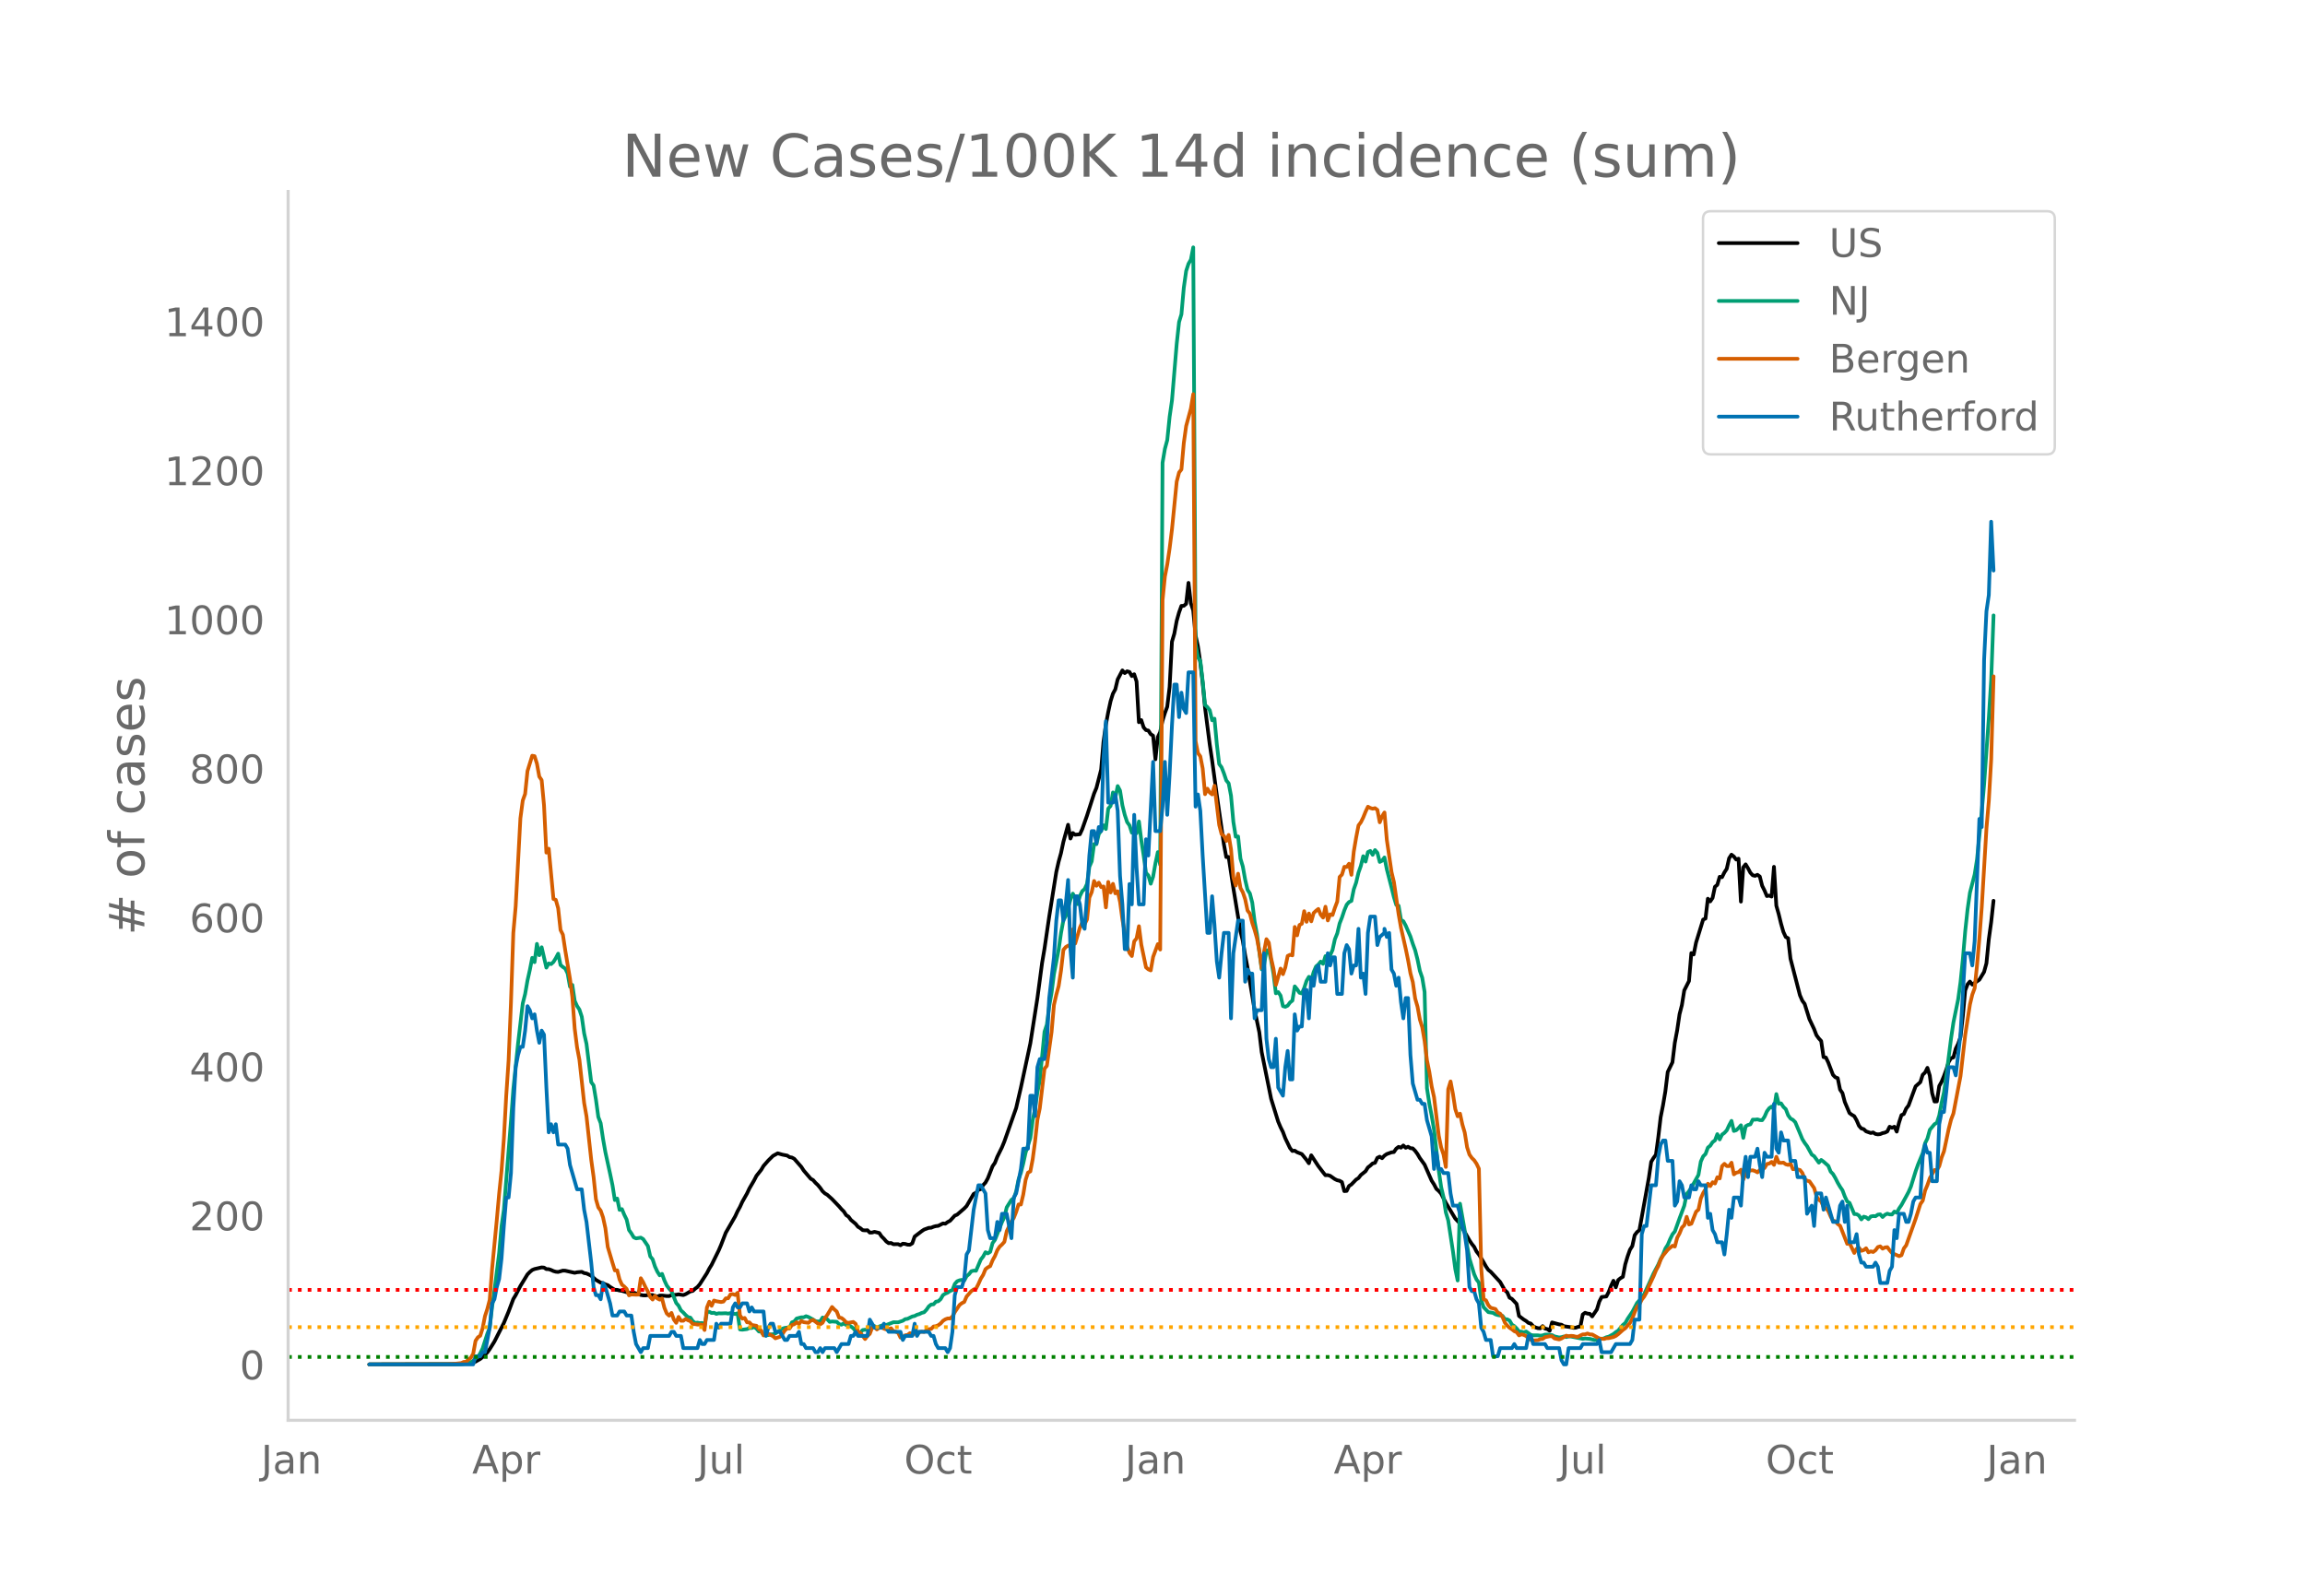 <svg height="864" viewBox="0 0 936 648" width="1248" xmlns="http://www.w3.org/2000/svg" xmlns:xlink="http://www.w3.org/1999/xlink"><defs><style>*{stroke-linecap:butt;stroke-linejoin:round}</style></defs><g id="figure_1"><path d="M0 648h936V0H0z" style="fill:#fff" id="patch_1"/><g id="axes_1"><path d="M117 576.72h725.4V77.76H117z" style="fill:none" id="patch_2"/><path clip-path="url(#pbd03b41ff3)" d="m149.973 554.039 34.506-.089 3.834-.17 2.876-.273.958-.222.959-.366 1.917-1.1.958-.778 1.917-1.88.959-1.326 1.917-3.076 3.834-7.549 1.917-4.624 1.917-5.096.958-1.574 1.917-3.723 2.876-4.705.958-.982.959-.795.958-.396 2.876-.662.958.074.959.618.958.026.959.325.958.444.959.276.958.085 1.918-.55.958.038 3.834.862.959-.227 1.917-.173.958.5.959.167 1.917.887 1.917 1.718 1.917 1.105.958.217.959.499.958.313.959.713 1.917 1.193.958.012.959.252.958.133 2.876.847.958.026.959-.136 2.875.945.959.156.958.024.959-.149 1.917.01 1.917.664.958-.452.959-.023 1.917.213.958.008.959-.379 1.917-.15.958-.179 1.917.303.959-.378 1.917-1.116.959-.196.958-.877.959-.715.958-1.13 2.876-4.46.958-1.846.959-1.564 2.875-5.832.959-2.242 1.917-4.961 3.834-6.66.958-2.072.959-1.725.958-2.093 1.917-3.385.959-2.034 1.917-3.28.958-1.856 1.917-2.417.959-1.614 1.917-2.19 1.917-1.881 1.917-1.047 1.917.55 1.917.374.958.621.959.17.958.518 2.876 3.283.958 1.476 2.876 3.356.959.528.958 1.107.959.9.958 1.153.959 1.372.958.886.959.561 1.917 1.717 2.875 2.997.959 1.118.958.941.959 1.489.958.624.959 1.307 1.917 1.605.958 1.19.959.565.958.803.959.096.958-.075.959.974.958-.034.959-.283 1.917.47.958 1.405.959.945.958 1.105.959.696.958-.093.959.508 1.917-.03.958.446.959-.629.958.1.959.297.958.04.959-.586.958-2.746 2.876-2.195.958-.646 1.917-.696.959-.043.959-.413.958-.258.959-.102 1.917-.983.958.12.959-.688.958-.505 1.917-2.087.959-.404 2.875-2.498.959-.986 2.875-4.943.959-.459.958-1.182.959-.279.958-1.634.959-1.035.958-1.728 1.917-4.91.959-1.377.958-2.455 1.917-3.874.959-2.333 4.792-13.603 1.917-8.302 3.834-17.92 2.876-18.378 1.917-14.423.958-5.623 1.917-13.07 2.876-18.105.959-4.241.958-3.446.959-4.533 1.917-6.99.958 5.592.959-2.244.958.703 1.917-.188.959-2.083 1.917-5.45 2.875-8.98.959-2.296 1.917-7.466.958-11.268.959-6.884.958-5.174.959-4.434.958-3.063.959-1.745.958-4.024 1.917-3.669.959 1.088.958-.736.959.277.958 1.666.959-.742.958 2.924.959 16.555.958-.86.959 2.962.958 1.095.959.196.958 1.464.959.616.958 9.582.959-9.007.958-2.016.959-4.638.958-3.077.959-2.6.958-8.005.959-18.423.958-3.232.959-5.182.958-3.439.959-2.668.959-.035.958-.784.959-8.537.958 8.244.959 2.92.958 10.206.959 4.431.958 6.498.959 8.283.958 10.068 1.917 14.992.959 6.43 1.917 14.094 2.875 20.003.959 5.19.958-.066 1.917 12.63 2.876 17.504.958 3.908.959 5.863.958 5.001 2.876 17.176 1.917 9.142.958 7.982 3.834 18.998 1.917 6.206.959 3.09.958 2.257.959 1.916.958 2.559 1.917 3.99.959 1.187.958-.131.959.636 1.917.742 1.917 2.347.959 1.393.958-3.23 2.876 4.379 1.917 2.514.958 1.19.959-.043.958.287 1.917 1.337.959.467.958.2.959.54.958 3.67.959-.079.958-2.001.959-.62 1.917-1.98.958-.602.959-1.251 1.917-1.54.958-1.542.959-.735.958-.895.959-.242.958-2.017.959-.482.958.628.959-1.046.958-.653 1.917-.693.959-.11.958-1.39.959-.721.958.323.959-.9.958.945.959-.421.958.583.959.088.958.977.959 1.31.958 1.641 1.917 2.644 2.876 6.543.959 1.485.958 1.829.959.84.958 1.085 1.917 3.723 3.834 6.4 1.917 2.031 1.917 3.427 1.917 3.381.959 1.448.958 1.192.959 1.911.958 1.207 1.917 3.135.959 1.704.958 1.415.959.754 3.834 4.14 1.917 3.36.958.855.959 2.186.958.488 1.917 2.035.959 4.887 1.917 1.463.958.57.959.797.958.25.959 1.102.958.48.959.302.958.06.959-.886.958.986.959.226.958.671.959-3.383 2.876.79.958.13.959.612 2.875.411.959.249.958-.04.959-.355.958-.144.959-4.865.958-.714.959.331.958.105.959 1.038 1.917-2.812.958-3.184.959-1.879 1.917-.223.958-1.829.959-2.512.958-2.035.959 2.668.958-2.93.959-.78.958-.563.959-5.032.958-3.23.959-2.726.958-1.5.959-4.4.958-1.275.959-.764 3.834-21.27.958-6.495.959-1.59.958-1.279.959-7.097.958-8.131.959-4.845.958-5.667.959-7.863 1.917-3.942.958-7.892.959-5.095.959-6.51.958-3.726.959-5.966 1.917-3.784.958-11.369.959.555.958-4.819 2.876-9.34.958-.415.959-8.062.958 1.096.959-1.416.958-4.522.959-.785.958-3.268.959.153.958-1.927.959-1.47.958-4.277.959-1.47.958.75.959 1.23.958-.355.959 17.44.958-13.916.959-1.222.958 1.585.959 1.807.958 1.044.959.24.958-.429.959.696.958 3.762.959 1.918.958 2.262.959-.196.958.412.959-12.095.958 15.78.959 3.383.958 3.937.959 3.347.958 2.059.959.49.958 8.322 3.834 14.831.959 2.209.959 1.301 1.917 6.162 1.917 4.057.958 2.496.959 1.315.958 1.032.959 6.555.958.163.959 2.024 1.917 5.02.958.985.959.34.958 4.67.959 1.376.958 3.626 1.917 4.525.959.692.958.548.959 1.67.958 2.227.959 1.107.958.257.959.907 1.917.682.958-.234.959.621.958.164.959-.105.958-.412.959-.195.958-.46.959-1.926.958.41.959-.417.958 1.99.959-3.746.958-2.948.959-.436.958-2.218.959-1.248 1.917-5.227.958-2.57 1.917-1.698.959-2.99.958-.903.959-1.92.959 3.111.958 7.175.959 3.385.958-.032.959-6.24.958-1.734.959-2.304.958-2.623.959-3.097.958-1.574.959-.295.958-3.554.959-1.957.958-2.687.959-8.541.958-10.467.959-2.458.958-1.143.959 1.238 2.875-1.979 1.917-3.17.959-3.494.958-9.72.959-6.956.958-8.724h0" style="fill:none;stroke:#000;stroke-linecap:round;stroke-width:1.5" id="line2d_1"/><path clip-path="url(#pbd03b41ff3)" d="m149.973 554.04 36.423-.099 2.876-.235 1.917-.579.958-.538.959-1.046.958-.542.959-1.498.958-1.963 1.917-5.968.959-2.449.958-8.407.959-6.568 1.917-15.373.958-10.806.959-6.704 2.875-36.01.959-12.907 1.917-18.592 1.917-16.314.958-3.801.959-5.492.958-4.306.959-4.895.958 1.758.959-7.426.958 4.609.959-3.243 1.917 8.281.958-1.703.959.272.958-.868.959-1.557.958-1.82.959 4.613.959.804.958.627.959 1.99.958 5.354.959-.688.958 6.47.959 2.084.958 1.451.959 2.91.958 6.744.959 4.282 1.917 15.534.958 1.321.959 5.778.958 7.044.959 2.51.958 6.371.959 5.42 1.917 8.792.958 4.575.959 6.07.958-.613.959 4.599.958-.304.959 2.29.958 1.948.959 4.245.958 1.352.959 1.618.958.43 1.917-.307.959.586 1.917 2.82.958 4.197.959 1.182.958 2.94.959 2.081.958 1.502.959-.586.958 2.654.959 2.061.958 1.27.959 1.07 1.917 4.763.958 1.1.959 1.91.958.856.959 1.035.959.838.958.198.959 1.42.958.747.959-.126.958.204.959-.068.958 1.335.959-5.75.958-.136.959.518.958-.113.959.45.958-.245.959.054 1.917-.078.958.16.959-.208 1.917.395.958-.32.959 6.564.958.102 1.917-.245.959-.456.958.006.959-.439.958.705.959 1.145.958.095.959 1.363.958.099.959-.09.958-.282.959-.037.958-.34 2.876-1.953.958-.306.959-.123.958.065.959-2.18.958-.362.959-1.199 1.917-.5h.958l.959-.45.958.334 1.918 1.042.958.65.959.134.958-.079.959-1.54 1.917.72.958 1.049.959-.164 1.917.14.958.933.959.239.958-.549.959.668.958.112.959.484.958.725.959 1.19.958.722.959-.242.958-.947.959-.126 1.917.04.958-.947.959-.541.958.695.959-.555.958-.365.959.085 1.917-.715 1.917-.736 1.917.03 1.917-.64.958-.65.959-.13 1.917-.947.958-.204.959-.508.958-.269.959-.477.958-.252.959-1.025.958-1.366.959-.767.959-.068.958-1.083.959-.153.958-.862.959-1.656.958-.59.959-.404.958-.692.959-.344.958-2.5.959-1.08.958-.389.959-.18.958.306.959-1.812.958-.787.959-1.216.958-.238.959.044 1.917-4.53.958-1.223.959-1.775.958.463.959-.613.958-3.56.959-1.288 1.917-4.79.958-2.49.959-1.972.958-3.972 1.917-3.055.959-.6.958-2.847.959-4.814.958-2.725.959-3.802.958-4.404 1.917-5.88.959-7.256.958-4.752.959-6.615.958-4.84 1.917-19.707.959-2.899.958-7.501.959-5.488.958-7.562 1.918-9.988.958-6.66.959-5.188.958-1.696 1.917-6.728.959-2.378.958 1.877.959 2.381.958-3.307.959-1.976.958-.848.959-2.082.958-6.939.959-2.231.958-7.024.959.061.958-4.091.959-1.376.958-2.204.959 1.516.958-8.305.959-1.073.958-5.478.959 2.18.958-4.762.959 1.833.958 6.019.959 3.86.958 2.912.959 1.335.958 2.974.959-1.179.958 1.418.959-4.804.958 7.634.959 6.248.958 6.997.959 1.052.958 3.349.959-2.865.958-5.467.959-4.497.958 5.127.959-163.242.958-5.658.959-3.553.958-9.453.959-6.68 1.917-22.953.958-8.833.959-3.165.959-10.764.958-6.8.959-2.943.958-1.662.959-4.994.958 160.919.959 5.576.958 1.407.959 8.281.958 9.61.959.896.958 1.274.959 4.067.958-.647.959 10.45.958 7.993.959 1.29.958 2.47.959 2.889.958 1.151.959 5.032.958 10.655.959 5.992.958-.095.959 8.986.958 3.202.959 5.39.958 4.084.959 1.498.958 3.714.959 7.678.958 5.167 1.917 14.274.959-1.646.958-6.125.959.045.958 4.026.959 5.56.958 7.838.959-.487.958 1.427.959 4.265.958.276.959-.467.958-1.288.959-.756.958-5.78.959 1.171.958 1.424.959.283.958-2.221.959-2.875.959-1.666.958 1.352.959-3.297.958-2.238.959-.814.958-1.182.959.913.958-3.134.959 1.09.958-1.458.959-2.116.958-4.357.959-2.364.958-4.043.959-2.446.958-2.875.959-2.306.958-1.094.959-.443.958-4.71.959-2.723.958-4.07.959-2.722.958-3.938.959 2.194.958-3.87.959-.467.958 1.581.959-1.918.958 1.09.959 3.717.958-.494.959-1.322.958 4.79 1.917 7.443.959 3.9.958 3.13.959.358.958 5.757.959.504.958 1.782 1.917 4.428.959 2.974.958 2.61.959 3.754.958 4.629.959 2.78.958 5.767.959 39.11.958 6.234.959 4.946.959 5.702 1.917 16.545.958 6.647.959 4.087.958 6.251.959 3.223 1.917 12.55.958 7.265.959 4.616.958-31.193 1.917 10.86.959 6.186.958 5.225 1.917 6.377.959 2.163.958 1.223.959 7.103.958 2.902 1.917 2 1.917.3.959.586.958.31 1.917.31.959 1.331.958.079.959.514.958 1.66.959.582.958.953.959 1.223.958.068.959.314.958-.361 1.917 1.38.959.177 1.917-.007.958.133.959-.116.958-.31.959-.034 1.917.238.959.511 1.917.45.958-.123.959-.286.958.238.959-.255.958.04 4.793.938.958-.15 1.917.17 1.917.45.959-.051 2.875-.62.959-.453.958-.232 1.917-1.056.959-.777.958-.627 1.917-2.299.959-.77.958-1.717 1.917-2.83 1.917-3.615 1.917-2.108.959-1.468 1.917-4.136 1.917-4.285 1.917-3.632.958-2.23.959-1.81.958-2.452.959-1.489.958-2.31.959-1.951.958-1.159 1.918-5.358 1.917-5.117.958-4.707.959-1.179.958-1.451 2.876-5.147.958-5.43.959-2.109.958-.957.959-2.6.958-.776.959-1.455.958-.68.959-2.549.958 2.146.959-1.962.958-.695.959-1.046.958-2.064.959-1.771.958 4.104.959-.306.958-.9.959-1.113.958 5.12.959-4.718.958-.532.959-.245.958-1.908.959.01.958-.125.959.306.958.027.959-1.417.958-2.176.959-1.278.958-.664.959 1.117.958-6.169.959 3.907.958-.143.959 1.458.958.886.959 2.51.958 1.315.959.511.958.947 1.917 4.538.959 2.343.959 1.55.958 1.285 1.917 3.46.959.638 1.917 2.633.958-1.1.959.698 1.917 1.693.958 2.347.959.988.958 1.645.959 1.9.958 1.633.959 1.396.958 2.541.959 2.034.958.555 1.917 4.545.959.037.958.576.959 1.557.958-1.114.959.262.958.756.959-1.086.958-.184.959.078.958-.654.959-.123.958 1.094.959-.896.958-.474.959.31.958.031.959-1.189.958.484.959-1.754.958-1.39 1.917-3.499.959-1.785.958-2.214 1.917-6.21.959-2.712 1.917-4.656.958-4.006.959-1.942.959-3.502 1.917-2.3.958-.571.959-2.995.958-5.15.959-4.224.958-6.776 1.917-15.121.959-6.452 1.917-9.388.958-6.984.959-9.422.958-11.306.959-8.877.958-6.721 1.917-7.44.959-6.135 1.917-19.4.958-11.003 1.917-27.099.959-15.479.958-26.052h0" style="fill:none;stroke:#009e73;stroke-linecap:round;stroke-width:1.5" id="line2d_2"/><path clip-path="url(#pbd03b41ff3)" d="m149.973 554.04 31.63-.097 2.876-.13 2.876-.325.958-.454.959-.033.958-.94.959-.747.958-1.558.959-5.29.958-1.429.959-.649.958-3.051.959-4.9.958-2.922.959-3.7.958-12.496 1.917-19.929.959-10.71.958-9.218.959-13.113.958-17.397.959-14.313.958-23.434.959-28.367.958-10.776 1.917-35.767.959-7.238.958-2.662.959-9.282 1.917-6.232.958.162.959 3.019.958 5.29.959 1.428.958 10.16.959 19.279.958-1.59 1.917 20.415.959.357.958 3.44.959 8.796.959 1.915.958 6.329 1.917 11.555.959 7.367.958 12.886.959 7.595.958 5.063 1.917 17.527.959 5.42 1.917 17.656.958 6.946.959 9.088.958 3.31.959 1.299.958 2.726.959 4.415.958 7.594 1.917 6.427.959 3.116.958-.033.959 3.733.958 2.077.959.779.958.974.959 2.596.958-.357 1.917.098.959-.033.958-6.653.959 1.622.958 2.045.959 1.753.958 2.207.959 1.038.958-1.525.959 1.071.958.487.959-.454.958 3.765.959 2.304.958.876.959-1.103.958 2.694.959 1.33.958-2.401.959 1.558h.958l.959-.714.959.519.958.357.959 1.2h.958l.959.195.958-.032.959.097.958 2.143.959-9.12.958-2.37.959 1.655.958-2.142.959.292 1.917.325.958-.195.959-1.298.958-.033.959-1.59.958-.098.959.357.958-.908.959 9.185.958 1.33.959-.291.958 1.785.959.032.958 1.039 1.917.324.959 1.364.958.551.959 2.013.958-.78.959.098 1.917.974.958.876 1.917-.65.959-1.103.958-1.46.959-.844.958.065.959-1.428.958-.292.959-.844.958.746.959-1.266.958.52 1.917.26.959-.877.959-.292 1.917 1.46.958.325.959-.649.958-1.883.959-1.298 1.917-3.213.958 1.006.959.844.958 2.467.959.13.958.746.959 1.071.958.162 1.917-.357.959.747.958 3.18.959.52 1.917 2.5.958-1.267.959-.844.958-2.564.959-.227.958 1.006.959-.746.958-.065.959.487.958.324.959-.13.958-.357.959 1.169.958.195.959.454.958 1.98.959-.162.958-.78.959-.13.958-.746.959.325.958-.033.959-.843.958.13.959-.195.958.13.959-.715.958-.389.959-.13.959-.974.958-.13.959-.389.958-.714.959-1.071.958-.617.959-.357.958.033.959-.812.958-1.785 1.917-2.888.959-.747.958-.487.959-2.207 1.917-2.207.958-.65.959-.356.958-1.85.959-2.175.958-1.525.959-2.337.958-.747.959-.486.958-2.37.959-1.72.958-2.37.959-1.46.958-.876.959-1.071.958-4.35 1.917-3.96.959-1.427.958-2.435.959-3.018.958.032.959-4.057.958-5.94.959-2.953.958-.487.959-4.998.958-7.206.959-8.795.958-4.642 1.917-16.098.959-1.136 1.917-13.795.958-10.938.959-4.154.959-3.538.958-6.296.959-8.374.958-1.136.959-.584.958-.26.959-6.362.958 5.745 1.917-6.491.959-2.11.958.747.959-1.883.958-8.893.959-2.24.958-4.511.959 1.947.958-1.266.959 1.818.958-.26.959 8.504.958-10.354.959 4.285.958-3.506.959 3.863.958-.844.959 4.317.958 7.173 1.917 10.873.959 2.694.958 1.233.959-5.972.958-1.169.959-4.966.958 7.498 1.917 9.218.959.811.958.422.959-5.485 1.917-5.193.958 2.207.959-141.902.958-9.607.959-4.9.958-6.525.959-7.79 1.917-19.311.958-3.7.959-1.233.959-10.744.958-6.88 1.917-7.109.959-5.842.958 140.928.959 4.836.958 1.33.959 4.934.958 10.419.959-2.24.958 1.59.959.747.958-3.505 1.917 15.936.959 3.7.958.714.959 2.045.958-2.434.959 5.874.958 11.393.959 3.278.958-4.804.959 5.81.958 1.72.959 2.857.958 4.576.959 1.233.958 3.798.959 2.888.958 3.408.959 5.258.958 6.784.959-6.719.958-5.03.959 1.395.958 6.427.959 4.251.958 6.524 1.917-6.653.959 2.272.958-2.727.959-4.674.958-.486.959.26.958-11.555.959 3.408.958-4.187.959-.52.958-5.095.959 4.316.959-3.375.958 3.18.959-3.375.958-.909.959-.746.958 2.337.959 1.168.958-4.414.959 5.583.958-2.5.959.293.958-2.922.959-2.531.958-9.997.959-.974.958-3.148.959.065.958-1.33.959 4.51.958-9.444.959-5.68.958-4.934.959-1.265.958-1.948.959-2.37.958-2.012.959.52.958.292.959-.227.958.714.959 5.03.958-2.466.959-1.526.958 11.133 1.917 13.113.959 3.992 1.917 13.145.958 5.453 1.917 8.503.959 4.642.958 5.323.959 3.57.958 6.653.959 3.344.958 5.225.959 3.116.958 5.583.959 7.854.958 4.706.959 5.94.959 4.317 1.917 15.611.958 4.772.959 2.856.958 5.096.959-31.581.958-3.148.959 5.063.958 6.2.959 2.888.958-1.071.959 4.414.958 3.278.959 5.972.958 2.954.959 1.363.958.941.959 1.428.958 2.013.959 40.7.958 12.27.959.486.958 1.98.959 1.039 1.917.486.958 1.461.959.422.958 1.363.959 2.305.958 1.2.959.877.958.616.959.78.958.389.959 1.298.958-.422.959.227.958.455.959.941.958.617.959.26 1.917-.13.958-.422.959-.098.958-.681 1.917-.39h.959l.959.877 1.917.421.958-.389 1.917-1.136.959.227.958-.162.959.065.958.26.959.064.958-.551.959-.422.958-.033.959-.324.958.357.959.032 2.875 1.623 1.917.195.959-.292.958-.033 1.917-.454.959-.455.958-.714 1.917-1.72.959-.682 1.917-2.142.958-1.882.959-2.532.958-2.11.959-1.07.958-1.883.959-1.233.958-1.72.959-2.467 1.917-4.09.958-2.337.959-1.785.958-2.629.959-1.655 1.917-2.337 1.917-1.623.958.325.959-3.603.959-1.753.958-2.37.959-.94.958-3.408.959 3.115.958-.324 1.917-4.869.959-.843.958-4.577.959-2.175.958-1.59.959-2.175.958.974.959-1.59.958.52.959-2.533.958.487.959-4.998.958-.941.959.909.958.032.959-1.396.958 4.739.959-.682.958-.227.959-.973.958 3.992.959-2.564.958-.714.959-.422.958-.065.959.324.958.52.959-1.007.958-.097.959-.714.958-1.59.959-.195.958-.65.959 1.202.958-3.278.959 2.401.958.065.959-.097.958.681.959.26.958-.552.959 2.272.958-.097 1.917.422.959 1.2.959 2.435.958.714.959.227 1.917 2.76.958 3.375.959 1.395.958.682.959 2.272.958.39.959 1.233.958 2.24.959 1.72.958.162.959 1.136.958.714 2.876 7.335.958-.26 1.917 3.96.959-1.72.958-.39.959 1.234.958-.292.959-.747.958 1.655.959-.389.958.26.959-.714.958-1.299.959-.292.958.941.959-.486.958-.13.959 1.298.958 1.104 2.876 1.265.958-.39.959-2.758.958-1.266 2.876-8.081.958-2.694 1.917-5.972.959-1.364.958-4.122.959-2.272.959-2.758 1.917-3.311.958.065.959-1.623.958-3.538.959-2.499 1.917-9.088.958-3.765.959-2.532 2.875-15.124 1.917-16.748 1.917-12.366.959-4.025.958-2.596.959-9.316.958-10.84.959-12.82 1.917-32.003.958-11.133.959-16.845.958-33.658h0" style="fill:none;stroke:#d55e00;stroke-linecap:round;stroke-width:1.5" id="line2d_3"/><path clip-path="url(#pbd03b41ff3)" d="M149.973 554.04h42.174l.959-3.306h1.917l.958-1.653h.959l1.917-9.919.958-9.918.959-1.653.958-4.96.959-3.306.958-8.265.959-13.225.958-11.571h.959l.958-9.919.959-26.45.958-16.53.959-4.96.958-3.305h.959l.958-6.613.959-9.918.958 1.653.959 3.306.958-1.653.959 6.612.958 4.96.959-4.96.958 1.653.959 21.49.958 18.184.959-3.306.958 3.306.959-3.306.958 8.266h2.876l.959 1.653.958 6.612 2.876 9.918h1.917l.958 8.266.959 4.96 1.917 16.53.958 9.918.959 3.307h.958l.959 1.653.958-6.613.959 1.653 1.917 6.613.958 4.959h1.917l.959-1.653h1.917l.958 1.653h1.917l.959 6.612.958 4.96 1.917 3.306.959-1.653h1.917l.958-4.96h7.668l.959-1.653h.958l.959 1.653h1.917l.958 4.96h5.752l.958-3.306.959 1.653h.958l.959-1.653h2.875l.959-6.613.958 1.653.959-1.653h3.834l.958-6.612.959-1.653.958 1.653h.959l.958-1.653h1.917l.959 3.306.958-1.653.959 1.653h3.834l.958 9.918.959-3.306.958-1.653h.959l.958 3.306h1.917l1.917 3.307h.959l.958-1.654h2.876l.958-1.653.959 4.96h.958l.959 1.653h2.876l.958 1.653h.959l.958-1.653.959 1.653.958-1.653h3.834l.959 1.653 1.917-3.306h2.875l.959-3.307h.958l.959-1.653.958 1.653h3.834l.959-6.612 1.917 3.306h2.875l.959-1.653 1.917 3.306h4.792l.959 3.307.958-1.654h2.876l.958-4.959.959 4.96.958-1.654h3.834l.959 1.653h.959l.958 3.307.959 1.653h2.875l.959 1.653.958-1.653.959-6.613.958-14.877.959-3.307h1.917l.958-3.306.959-9.918.958-1.653 1.917-16.531 1.917-9.919h.959l1.917 3.307.958 14.877.959 3.306h1.917l.958-6.612.959 3.306.958-6.612h1.917l1.917 9.918.959-16.53.958-1.653 1.917-9.919.959-8.265h1.917l.958-21.49h.959l.958 8.265.959-19.837.958-3.306h1.917l.959-6.612.958-18.184 1.917-16.531.959-14.878.959-8.265h.958l.959 8.265.958-6.612.959-9.919.958 28.103.959 11.571.958-33.061h.959l.958 3.306.959 8.265.958 1.653.959-13.224.958-16.531.959-9.919h.958l.959 4.96.958-6.613.959 1.653.958-29.755.959-14.878.958 33.062h1.917l.959-3.306.958 6.612.959 26.45.958 11.57.959 18.185h.958l.959-26.45.958 8.266.959-36.368.958 21.49.959 14.878h1.917l.958-26.45.959 6.613 1.917-38.021.958 28.102h1.917l.959-9.918.958-18.184.959 21.49.958-16.53.959-19.838.958-16.53h.959l.958 13.224.959-9.918.959 6.612.958 1.653.959-16.53h1.917l.958 54.55.959-4.958.958 6.612.959 18.184 1.917 31.408h.958l.959-14.877.958 11.571.959 14.878.958 6.612.959-9.918.958-8.266h1.917l.959 34.715.958-26.45 1.917-13.224h1.917l.959 24.796.958-4.959.959 1.653h.958l.959 18.184.958-3.306h1.917l.959-23.143.958 34.714.959 8.266.958 3.306h.959l.958-11.572.959 19.837 1.917 3.307.958-11.572.959-6.612.958 11.571h.959l.958-26.449.959 6.612.958-1.653h.959l.958-14.877h.959l.959 11.571.958-16.53.959 3.305.958-6.612.959-1.653.958 6.612h1.917l.959-11.571.958 4.959.959-3.306h.958l.959 14.878h1.917l.958-16.531.959-3.306.958 1.653.959 9.918.958-3.306h.959l.958-14.878.959 19.837.958-1.653.959 8.266.958-24.797.959-6.612h1.917l.958 11.572.959-3.307 1.917-1.653v-1.653l.958 3.306.959-1.653.958 14.878.959 1.653.958 4.96.959-3.307.958 9.919.959 6.612.958-8.265h.959l.958 23.143.959 11.571 1.917 6.613h.958l.959 1.653h.958l.959 6.612 1.917 6.612.959 13.225.958-6.612.959 6.612h.958l.959 1.653h1.917l.958 8.266.959 4.959h1.917l.958 3.306.959 4.96.958 3.305.959 6.613.958 14.877.959 1.654h.958l.959 3.306.958 1.653.959 9.918.958 1.653.959 3.307h1.917l.958 6.612h1.917l.959-3.306h4.792l.959-1.653.958 1.653h3.834l.959-4.96h.958l.959 3.307h4.792l.959 1.653h4.793l.958 4.959.959 1.653h.958l.959-6.612h4.792l.959-1.653h5.75l.96-1.653.958 4.959h3.834l1.917-3.306h5.75l.96-1.653.958-8.266h1.917l.958-34.715.959-3.306h.958l1.917-16.53h1.917l.959-11.572.958-4.96.959-1.652h.958l.959 8.265h1.917l.958 18.184.959-1.653.959-8.266.958 1.653.959 4.96h1.917l.958-4.96.959 1.653h.958l.959-3.306.958 1.653h1.917l.959 13.225.958-1.653.959 6.612.958 1.653.959 3.307h1.917l.958 4.959.959-8.266.958-9.918.959 3.306.958-8.265h1.917l.959 3.306.958-13.225.959-6.612.958 8.265.959-8.265h1.917l.958-3.306.959 6.612.958 4.96.959-9.92.958 1.654h1.917l.959-21.49.958 18.184.959 1.653.958-8.266.959 3.307h1.917l.958 8.265h1.917l.959 6.612h2.876l.958 14.878 1.917-3.306.959 8.265.958-13.224h1.917l.959 6.612.958-4.96 2.876 9.92h1.917l.958-6.613.959-1.653.958 8.265.959-6.612.958 14.878h1.917l.959-3.307.958 8.266.959 3.306h.958l.959 1.653h2.875l.959-1.653.958 1.653.959 6.612h2.875l.959-4.959.958-1.653.959-14.878.958 3.306.959-9.918h1.917l.958 3.306h.959l.958-3.306.959-4.96.958-1.652h1.917l.959-16.531.958-4.96.959 3.307h.959l.958 11.571h1.917l.959-23.143.958-4.96h.959l.958-8.264.959-9.919h1.917l.958 3.306 1.917-16.53 1.917-33.062h1.917l.959 4.959.958-9.918 1.917-49.593.959 3.306.958-67.776.959-19.837.958-6.612.959-29.756.958 19.837h0" style="fill:none;stroke:#0072b2;stroke-linecap:round;stroke-width:1.5" id="line2d_4"/><path clip-path="url(#pbd03b41ff3)" d="M117 551.014h725.4" style="fill:none;stroke:green;stroke-dasharray:1.5,2.475;stroke-dashoffset:0;stroke-width:1.5" id="line2d_5"/><path clip-path="url(#pbd03b41ff3)" d="M117 538.912h725.4" style="fill:none;stroke:orange;stroke-dasharray:1.5,2.475;stroke-dashoffset:0;stroke-width:1.5" id="line2d_6"/><path clip-path="url(#pbd03b41ff3)" d="M117 523.784h725.4" style="fill:none;stroke:red;stroke-dasharray:1.5,2.475;stroke-dashoffset:0;stroke-width:1.5" id="line2d_7"/><path d="M117 576.72V77.76" style="fill:none;stroke:#d3d3d3;stroke-linecap:square;stroke-linejoin:miter;stroke-width:1.25" id="patch_3"/><path d="M117 576.72h725.4" style="fill:none;stroke:#d3d3d3;stroke-linecap:square;stroke-linejoin:miter;stroke-width:1.25" id="patch_4"/><g id="matplotlib.axis_1"><g id="xtick_1"><g style="fill:#696969" transform="matrix(.16 0 0 -.16 106.01 598.378)" id="text_1"><defs><path d="M9.813 72.906h9.859V5.078q0-13.187-5-19.14-5-5.954-16.094-5.954h-3.75v8.297h3.078q6.531 0 9.219 3.672Q9.813-4.39 9.813 5.078z" id="DejaVuSans-74"/><path d="M34.281 27.484q-10.89 0-15.093-2.484-4.204-2.484-4.204-8.5 0-4.781 3.157-7.594 3.156-2.797 8.562-2.797 7.485 0 12 5.297 4.516 5.297 4.516 14.078v2zm17.922 3.72V0H43.22v8.297Q40.14 3.328 35.547.953q-4.594-2.375-11.234-2.375-8.391 0-13.36 4.719Q6 8.016 6 15.922q0 9.219 6.172 13.906 6.187 4.688 18.437 4.688h12.61v.89q0 6.203-4.078 9.594-4.078 3.39-11.453 3.39-4.688 0-9.141-1.124-4.438-1.125-8.531-3.375v8.312q4.921 1.906 9.562 2.844 4.64.953 9.031.953 11.875 0 17.735-6.156 5.86-6.14 5.86-18.64z" id="DejaVuSans-97"/><path d="M54.89 33.016V0h-8.984v32.719q0 7.765-3.031 11.61-3.031 3.858-9.078 3.858-7.281 0-11.484-4.64-4.204-4.625-4.204-12.64V0H9.08v54.688h9.03v-8.5q3.235 4.937 7.594 7.374Q30.078 56 35.797 56q9.422 0 14.25-5.828 4.844-5.828 4.844-17.156z" id="DejaVuSans-110"/></defs><use xlink:href="#DejaVuSans-74"/><use x="29.492" xlink:href="#DejaVuSans-97"/><use x="90.771" xlink:href="#DejaVuSans-110"/></g></g><g id="xtick_2"><g style="fill:#696969" transform="matrix(.16 0 0 -.16 191.726 598.378)" id="text_2"><defs><path d="M34.188 63.188 20.797 26.906h26.812zm-5.579 9.718h11.188L67.578 0h-10.25l-6.64 18.703h-32.86L11.188 0H.78z" id="DejaVuSans-65"/><path d="M18.11 8.203v-29H9.077v75.484h9.031v-8.296q2.844 4.875 7.157 7.234Q29.594 56 35.594 56q9.968 0 16.187-7.906 6.235-7.907 6.235-20.797T51.78 6.484q-6.218-7.906-16.187-7.906-6 0-10.328 2.375-4.313 2.375-7.157 7.25zm30.578 19.094q0 9.906-4.079 15.547-4.078 5.64-11.203 5.64-7.14 0-11.218-5.64-4.079-5.64-4.079-15.547 0-9.906 4.078-15.547 4.079-5.64 11.22-5.64 7.124 0 11.202 5.64t4.078 15.547z" id="DejaVuSans-112"/><path d="M41.11 46.297q-1.516.875-3.297 1.281Q36.03 48 33.89 48q-7.625 0-11.703-4.953-4.079-4.953-4.079-14.234V0H9.08v54.688h9.03v-8.5q2.844 4.984 7.375 7.39Q30.031 56 36.531 56q.922 0 2.047-.125 1.125-.11 2.484-.36z" id="DejaVuSans-114"/></defs><use xlink:href="#DejaVuSans-65"/><use x="68.408" xlink:href="#DejaVuSans-112"/><use x="131.885" xlink:href="#DejaVuSans-114"/></g></g><g id="xtick_3"><g style="fill:#696969" transform="matrix(.16 0 0 -.16 283.138 598.378)" id="text_3"><defs><path d="M8.5 21.578v33.11h8.984V21.922q0-7.766 3.016-11.656 3.031-3.875 9.094-3.875 7.265 0 11.484 4.64 4.234 4.64 4.234 12.656v31h8.985V0h-8.984v8.406Q42.047 3.422 37.718 1q-4.313-2.422-10.032-2.422-9.421 0-14.312 5.86Q8.5 10.296 8.5 21.578zM31.11 56z" id="DejaVuSans-117"/><path d="M9.422 75.984h8.984V0H9.422z" id="DejaVuSans-108"/></defs><use xlink:href="#DejaVuSans-74"/><use x="29.492" xlink:href="#DejaVuSans-117"/><use x="92.871" xlink:href="#DejaVuSans-108"/></g></g><g id="xtick_4"><g style="fill:#696969" transform="matrix(.16 0 0 -.16 367.141 598.378)" id="text_4"><defs><path d="M39.406 66.219q-10.75 0-17.078-8.016-6.312-8-6.312-21.828 0-13.766 6.312-21.781 6.328-8 17.078-8 10.735 0 17.016 8 6.281 8.015 6.281 21.781 0 13.828-6.281 21.828-6.281 8.016-17.016 8.016zm0 8q15.328 0 24.5-10.281 9.188-10.282 9.188-27.563 0-17.234-9.188-27.516-9.172-10.28-24.5-10.28-15.375 0-24.593 10.25-9.204 10.265-9.204 27.546t9.204 27.563q9.218 10.28 24.593 10.28z" id="DejaVuSans-79"/><path d="M48.781 52.594v-8.407q-3.812 2.11-7.64 3.157-3.828 1.047-7.735 1.047-8.75 0-13.593-5.547-4.829-5.532-4.829-15.547 0-10.016 4.829-15.563 4.843-5.53 13.593-5.53 3.907 0 7.735 1.046 3.828 1.047 7.64 3.156V2.094Q45.016.344 40.984-.531q-4.015-.89-8.562-.89-12.36 0-19.64 7.765-7.266 7.765-7.266 20.953 0 13.375 7.343 21.031Q20.22 56 33.016 56q4.14 0 8.093-.86 3.953-.843 7.672-2.546z" id="DejaVuSans-99"/><path d="M18.313 70.219V54.688h18.5v-6.985h-18.5V18.016q0-6.688 1.828-8.594 1.828-1.906 7.453-1.906h9.218V0h-9.218q-10.407 0-14.36 3.875-3.953 3.89-3.953 14.14v29.688H2.687v6.984h6.594V70.22z" id="DejaVuSans-116"/></defs><use xlink:href="#DejaVuSans-79"/><use x="78.711" xlink:href="#DejaVuSans-99"/><use x="133.691" xlink:href="#DejaVuSans-116"/></g></g><g id="xtick_5"><g style="fill:#696969" transform="matrix(.16 0 0 -.16 456.824 598.378)" id="text_5"><use xlink:href="#DejaVuSans-74"/><use x="29.492" xlink:href="#DejaVuSans-97"/><use x="90.771" xlink:href="#DejaVuSans-110"/></g></g><g id="xtick_6"><g style="fill:#696969" transform="matrix(.16 0 0 -.16 541.582 598.378)" id="text_6"><use xlink:href="#DejaVuSans-65"/><use x="68.408" xlink:href="#DejaVuSans-112"/><use x="131.885" xlink:href="#DejaVuSans-114"/></g></g><g id="xtick_7"><g style="fill:#696969" transform="matrix(.16 0 0 -.16 632.994 598.378)" id="text_7"><use xlink:href="#DejaVuSans-74"/><use x="29.492" xlink:href="#DejaVuSans-117"/><use x="92.871" xlink:href="#DejaVuSans-108"/></g></g><g id="xtick_8"><g style="fill:#696969" transform="matrix(.16 0 0 -.16 716.997 598.378)" id="text_8"><use xlink:href="#DejaVuSans-79"/><use x="78.711" xlink:href="#DejaVuSans-99"/><use x="133.691" xlink:href="#DejaVuSans-116"/></g></g><g id="xtick_9"><g style="fill:#696969" transform="matrix(.16 0 0 -.16 806.68 598.378)" id="text_9"><use xlink:href="#DejaVuSans-74"/><use x="29.492" xlink:href="#DejaVuSans-97"/><use x="90.771" xlink:href="#DejaVuSans-110"/></g></g></g><g id="matplotlib.axis_2"><g id="ytick_1"><g style="fill:#696969" transform="matrix(.16 0 0 -.16 97.32 560.119)" id="text_10"><defs><path d="M31.781 66.406q-7.61 0-11.453-7.5Q16.5 51.422 16.5 36.375q0-14.984 3.828-22.484 3.844-7.5 11.453-7.5 7.672 0 11.5 7.5 3.844 7.5 3.844 22.484 0 15.047-3.844 22.531-3.828 7.5-11.5 7.5zm0 7.813q12.266 0 18.735-9.703 6.468-9.688 6.468-28.141 0-18.406-6.468-28.11-6.47-9.687-18.735-9.687-12.25 0-18.718 9.688-6.47 9.703-6.47 28.109 0 18.453 6.47 28.14Q19.53 74.22 31.78 74.22z" id="DejaVuSans-48"/></defs><use xlink:href="#DejaVuSans-48"/></g></g><g id="ytick_2"><g style="fill:#696969" transform="matrix(.16 0 0 -.16 76.96 499.606)" id="text_11"><defs><path d="M19.188 8.297h34.421V0H7.33v8.297q5.609 5.812 15.296 15.594 9.703 9.797 12.188 12.64 4.734 5.313 6.609 9 1.89 3.688 1.89 7.25 0 5.813-4.078 9.469-4.078 3.672-10.625 3.672-4.64 0-9.797-1.61-5.14-1.609-11-4.89v9.969Q13.767 71.78 18.938 73q5.188 1.219 9.485 1.219 11.328 0 18.062-5.672 6.735-5.656 6.735-15.125 0-4.5-1.688-8.531-1.672-4.016-6.125-9.485-1.218-1.422-7.765-8.187-6.532-6.766-18.453-18.922z" id="DejaVuSans-50"/></defs><use xlink:href="#DejaVuSans-50"/><use x="63.623" xlink:href="#DejaVuSans-48"/><use x="127.246" xlink:href="#DejaVuSans-48"/></g></g><g id="ytick_3"><g style="fill:#696969" transform="matrix(.16 0 0 -.16 76.96 439.093)" id="text_12"><defs><path d="M37.797 64.313 12.89 25.39h24.906zm-2.594 8.593H47.61V25.391h10.407v-8.203H47.609V0h-9.812v17.188H4.89v9.515z" id="DejaVuSans-52"/></defs><use xlink:href="#DejaVuSans-52"/><use x="63.623" xlink:href="#DejaVuSans-48"/><use x="127.246" xlink:href="#DejaVuSans-48"/></g></g><g id="ytick_4"><g style="fill:#696969" transform="matrix(.16 0 0 -.16 76.96 378.58)" id="text_13"><defs><path d="M33.016 40.375q-6.641 0-10.532-4.547-3.875-4.531-3.875-12.437 0-7.86 3.875-12.438 3.891-4.562 10.532-4.562 6.64 0 10.515 4.562 3.875 4.578 3.875 12.438 0 7.906-3.875 12.437-3.875 4.547-10.515 4.547zm19.578 30.922v-8.984q-3.719 1.75-7.5 2.671-3.782.938-7.5.938-9.766 0-14.922-6.594-5.14-6.594-5.875-19.922 2.875 4.25 7.219 6.516 4.359 2.266 9.578 2.266 10.984 0 17.36-6.672 6.374-6.657 6.374-18.125 0-11.235-6.64-18.032-6.641-6.78-17.672-6.78-12.657 0-19.344 9.687-6.688 9.703-6.688 28.109 0 17.281 8.204 27.563 8.203 10.28 22.015 10.28 3.719 0 7.5-.734t7.89-2.187z" id="DejaVuSans-54"/></defs><use xlink:href="#DejaVuSans-54"/><use x="63.623" xlink:href="#DejaVuSans-48"/><use x="127.246" xlink:href="#DejaVuSans-48"/></g></g><g id="ytick_5"><g style="fill:#696969" transform="matrix(.16 0 0 -.16 76.96 318.068)" id="text_14"><defs><path d="M31.781 34.625q-7.031 0-11.062-3.766-4.016-3.765-4.016-10.343 0-6.594 4.016-10.36Q24.75 6.391 31.78 6.391q7.032 0 11.078 3.78 4.063 3.798 4.063 10.345 0 6.578-4.031 10.343-4.016 3.766-11.11 3.766zm-9.86 4.188q-6.343 1.562-9.89 5.906Q8.5 49.079 8.5 55.329q0 8.733 6.219 13.812 6.234 5.078 17.062 5.078 10.89 0 17.094-5.078 6.203-5.079 6.203-13.813 0-6.25-3.547-10.61-3.531-4.343-9.828-5.906 7.125-1.656 11.094-6.5 3.984-4.828 3.984-11.796 0-10.61-6.468-16.282-6.47-5.656-18.532-5.656-12.047 0-18.531 5.656-6.469 5.672-6.469 16.282 0 6.968 4 11.797 4.016 4.843 11.14 6.5zM18.314 54.39q0-5.657 3.53-8.828 3.548-3.172 9.938-3.172 6.36 0 9.938 3.172 3.593 3.171 3.593 8.828 0 5.672-3.593 8.843-3.578 3.172-9.938 3.172-6.39 0-9.937-3.172-3.532-3.172-3.532-8.843z" id="DejaVuSans-56"/></defs><use xlink:href="#DejaVuSans-56"/><use x="63.623" xlink:href="#DejaVuSans-48"/><use x="127.246" xlink:href="#DejaVuSans-48"/></g></g><g id="ytick_6"><g style="fill:#696969" transform="matrix(.16 0 0 -.16 66.78 257.555)" id="text_15"><defs><path d="M12.406 8.297h16.11v55.625l-17.532-3.516v8.985l17.438 3.515h9.86V8.296H54.39V0H12.406z" id="DejaVuSans-49"/></defs><use xlink:href="#DejaVuSans-49"/><use x="63.623" xlink:href="#DejaVuSans-48"/><use x="127.246" xlink:href="#DejaVuSans-48"/><use x="190.869" xlink:href="#DejaVuSans-48"/></g></g><g id="ytick_7"><g style="fill:#696969" transform="matrix(.16 0 0 -.16 66.78 197.043)" id="text_16"><use xlink:href="#DejaVuSans-49"/><use x="63.623" xlink:href="#DejaVuSans-50"/><use x="127.246" xlink:href="#DejaVuSans-48"/><use x="190.869" xlink:href="#DejaVuSans-48"/></g></g><g id="ytick_8"><g style="fill:#696969" transform="matrix(.16 0 0 -.16 66.78 136.53)" id="text_17"><use xlink:href="#DejaVuSans-49"/><use x="63.623" xlink:href="#DejaVuSans-52"/><use x="127.246" xlink:href="#DejaVuSans-48"/><use x="190.869" xlink:href="#DejaVuSans-48"/></g></g><g style="fill:#696969" transform="matrix(0 -.2 -.2 0 58.62 379.813)" id="text_18"><defs><path d="M51.125 44H36.922l-4.11-16.313h14.313zm-7.328 27.781-5.078-20.265h14.265L58.11 71.78h7.813L60.89 51.516h15.234V44h-17.14l-4-16.313h15.53V20.22H53.079L48 0h-7.813l5.032 20.219H30.906L25.875 0h-7.86l5.079 20.219H7.719v7.468h17.187L29 44H13.281v7.516h17.625l4.985 20.265z" id="DejaVuSans-35"/><path d="M30.61 48.39q-7.22 0-11.422-5.64-4.204-5.64-4.204-15.453 0-9.813 4.172-15.453 4.188-5.64 11.453-5.64 7.188 0 11.375 5.655 4.203 5.672 4.203 15.438 0 9.719-4.203 15.406-4.187 5.688-11.375 5.688zm0 7.61q11.718 0 18.406-7.625 6.703-7.61 6.703-21.078 0-13.422-6.703-21.078-6.688-7.64-18.407-7.64-11.765 0-18.437 7.64-6.656 7.656-6.656 21.078 0 13.469 6.656 21.078Q18.844 56 30.609 56z" id="DejaVuSans-111"/><path d="M37.11 75.984V68.5h-8.594q-4.828 0-6.72-1.953-1.874-1.953-1.874-7.031v-4.828h14.797v-6.985H19.922V0H10.89v47.703H2.297v6.984h8.594V58.5q0 9.125 4.25 13.297 4.25 4.187 13.468 4.187z" id="DejaVuSans-102"/><path d="M44.281 53.078v-8.5q-3.797 1.953-7.906 2.922-4.094.984-8.5.984-6.688 0-10.031-2.047-3.344-2.046-3.344-6.156 0-3.125 2.39-4.906 2.391-1.781 9.626-3.39l3.078-.688q9.562-2.047 13.593-5.781 4.032-3.735 4.032-10.422 0-7.625-6.032-12.078-6.03-4.438-16.578-4.438-4.39 0-9.156.86Q10.688.296 5.422 2v9.281q4.984-2.594 9.812-3.89 4.829-1.282 9.579-1.282 6.343 0 9.75 2.172 3.421 2.172 3.421 6.125 0 3.656-2.468 5.61-2.453 1.953-10.813 3.765l-3.125.735q-8.344 1.75-12.062 5.39-3.704 3.64-3.704 9.985 0 7.718 5.47 11.906Q16.75 56 26.811 56q4.97 0 9.36-.734 4.406-.72 8.11-2.188z" id="DejaVuSans-115"/><path d="M56.203 29.594v-4.39H14.891q.593-9.282 5.593-14.142 5-4.859 13.938-4.859 5.172 0 10.031 1.266 4.86 1.265 9.656 3.812v-8.5Q49.266.734 44.187-.344 39.11-1.422 33.892-1.422q-13.094 0-20.735 7.61-7.64 7.625-7.64 20.625 0 13.421 7.25 21.296Q20.016 56 32.328 56q11.031 0 17.453-7.11 6.422-7.093 6.422-19.296zm-8.984 2.64q-.094 7.36-4.125 11.75-4.032 4.407-10.672 4.407-7.516 0-12.031-4.25-4.516-4.25-5.203-11.97z" id="DejaVuSans-101"/></defs><use xlink:href="#DejaVuSans-35"/><use x="83.789" xlink:href="#DejaVuSans-32"/><use x="115.576" xlink:href="#DejaVuSans-111"/><use x="176.758" xlink:href="#DejaVuSans-102"/><use x="211.963" xlink:href="#DejaVuSans-32"/><use x="243.75" xlink:href="#DejaVuSans-99"/><use x="298.73" xlink:href="#DejaVuSans-97"/><use x="360.01" xlink:href="#DejaVuSans-115"/><use x="412.109" xlink:href="#DejaVuSans-101"/><use x="473.633" xlink:href="#DejaVuSans-115"/></g></g><g style="fill:#696969" transform="matrix(.24 0 0 -.24 252.577 71.76)" id="text_19"><defs><path d="M9.813 72.906h13.28l32.329-60.984v60.984h9.562V0h-13.28L19.39 60.984V0H9.813z" id="DejaVuSans-78"/><path d="M4.203 54.688h8.985l11.234-42.672 11.172 42.672h10.593l11.235-42.672 11.187 42.672h8.985L63.28 0H52.688L40.922 44.828 29.109 0H18.5z" id="DejaVuSans-119"/><path d="M64.406 67.281v-10.39q-4.984 4.64-10.625 6.922-5.64 2.296-11.984 2.296-12.5 0-19.14-7.64-6.641-7.64-6.641-22.094 0-14.406 6.64-22.047 6.64-7.64 19.14-7.64 6.345 0 11.985 2.296 5.64 2.297 10.625 6.938V5.609Q59.234 2.094 53.437.33q-5.78-1.75-12.218-1.75-16.563 0-26.094 10.124-9.516 10.14-9.516 27.672 0 17.578 9.516 27.703 9.531 10.14 26.094 10.14 6.531 0 12.312-1.734 5.797-1.734 10.875-5.203z" id="DejaVuSans-67"/><path d="M25.39 72.906h8.297L8.297-9.28H0z" id="DejaVuSans-47"/><path d="M9.813 72.906h9.859V42.094L52.39 72.906h12.703L28.906 38.922 67.672 0H54.688L19.672 35.11V0h-9.86z" id="DejaVuSans-75"/><path d="M45.406 46.39v29.594h8.985V0h-8.985v8.203Q42.578 3.328 38.25.953q-4.313-2.375-10.375-2.375-9.906 0-16.14 7.906-6.22 7.922-6.22 20.813 0 12.89 6.22 20.797Q17.968 56 27.874 56q6.063 0 10.375-2.375 4.328-2.36 7.156-7.234zm-30.61-19.093q0-9.906 4.079-15.547 4.078-5.64 11.203-5.64 7.125 0 11.219 5.64 4.11 5.64 4.11 15.547 0 9.906-4.11 15.547-4.094 5.64-11.219 5.64-7.125 0-11.203-5.64-4.078-5.64-4.078-15.547z" id="DejaVuSans-100"/><path d="M9.422 54.688h8.984V0H9.422zm0 21.296h8.984v-11.39H9.422z" id="DejaVuSans-105"/><path d="M31 75.875q-6.531-11.219-9.719-22.219-3.172-10.984-3.172-22.265 0-11.266 3.203-22.328Q24.517-2 31-13.188h-7.813Q15.875-1.704 12.235 9.375q-3.64 11.078-3.64 22.016 0 10.89 3.61 21.922 3.624 11.046 10.983 22.562z" id="DejaVuSans-40"/><path d="M52 44.188q3.375 6.062 8.063 8.937Q64.75 56 71.093 56q8.548 0 13.188-5.984 4.64-5.97 4.64-17V0h-9.03v32.719q0 7.86-2.797 11.656-2.781 3.813-8.485 3.813-6.984 0-11.046-4.641-4.047-4.625-4.047-12.64V0h-9.032v32.719q0 7.906-2.78 11.687-2.782 3.782-8.595 3.782-6.89 0-10.953-4.657-4.047-4.656-4.047-12.625V0H9.08v54.688h9.03v-8.5q3.078 5.03 7.375 7.421Q29.781 56 35.687 56q5.97 0 10.141-3.031Q50 49.953 52 44.187z" id="DejaVuSans-109"/><path d="M8.016 75.875h7.812q7.313-11.516 10.953-22.563 3.64-11.03 3.64-21.921 0-10.938-3.64-22.016-3.64-11.078-10.953-22.563H8.016Q14.5-2 17.703 9.063q3.203 11.063 3.203 22.329 0 11.28-3.203 22.265-3.203 11-9.687 22.219z" id="DejaVuSans-41"/></defs><use xlink:href="#DejaVuSans-78"/><use x="74.805" xlink:href="#DejaVuSans-101"/><use x="136.328" xlink:href="#DejaVuSans-119"/><use x="218.115" xlink:href="#DejaVuSans-32"/><use x="249.902" xlink:href="#DejaVuSans-67"/><use x="319.727" xlink:href="#DejaVuSans-97"/><use x="381.006" xlink:href="#DejaVuSans-115"/><use x="433.105" xlink:href="#DejaVuSans-101"/><use x="494.629" xlink:href="#DejaVuSans-115"/><use x="546.729" xlink:href="#DejaVuSans-47"/><use x="580.42" xlink:href="#DejaVuSans-49"/><use x="644.043" xlink:href="#DejaVuSans-48"/><use x="707.666" xlink:href="#DejaVuSans-48"/><use x="771.289" xlink:href="#DejaVuSans-75"/><use x="836.865" xlink:href="#DejaVuSans-32"/><use x="868.652" xlink:href="#DejaVuSans-49"/><use x="932.275" xlink:href="#DejaVuSans-52"/><use x="995.898" xlink:href="#DejaVuSans-100"/><use x="1059.375" xlink:href="#DejaVuSans-32"/><use x="1091.162" xlink:href="#DejaVuSans-105"/><use x="1118.945" xlink:href="#DejaVuSans-110"/><use x="1182.324" xlink:href="#DejaVuSans-99"/><use x="1237.305" xlink:href="#DejaVuSans-105"/><use x="1265.088" xlink:href="#DejaVuSans-100"/><use x="1328.564" xlink:href="#DejaVuSans-101"/><use x="1390.088" xlink:href="#DejaVuSans-110"/><use x="1453.467" xlink:href="#DejaVuSans-99"/><use x="1508.447" xlink:href="#DejaVuSans-101"/><use x="1569.971" xlink:href="#DejaVuSans-32"/><use x="1601.758" xlink:href="#DejaVuSans-40"/><use x="1640.771" xlink:href="#DejaVuSans-115"/><use x="1692.871" xlink:href="#DejaVuSans-117"/><use x="1756.25" xlink:href="#DejaVuSans-109"/><use x="1853.662" xlink:href="#DejaVuSans-41"/></g><g id="legend_1"><path d="M694.75 184.5H831.2q3.2 0 3.2-3.2V88.96q0-3.2-3.2-3.2H694.75q-3.2 0-3.2 3.2v92.34q0 3.2 3.2 3.2z" style="fill:none;opacity:.8;stroke:#ccc;stroke-linejoin:miter" id="patch_5"/><path d="M697.95 98.718h32" style="fill:none;stroke:#000;stroke-linecap:round;stroke-width:1.5" id="line2d_8"/><g style="fill:#696969" transform="matrix(.16 0 0 -.16 742.75 104.317)" id="text_20"><defs><path d="M8.688 72.906h9.921V28.61q0-11.718 4.235-16.875 4.25-5.14 13.781-5.14 9.469 0 13.719 5.14 4.25 5.157 4.25 16.875v44.297H64.5V27.391q0-14.25-7.063-21.532-7.046-7.28-20.812-7.28-13.828 0-20.89 7.28-7.047 7.282-7.047 21.532z" id="DejaVuSans-85"/><path d="M53.516 70.516V60.89q-5.61 2.687-10.594 4-4.984 1.328-9.625 1.328-8.047 0-12.422-3.125t-4.375-8.89q0-4.845 2.906-7.313 2.907-2.453 11.016-3.97l5.953-1.218q11.031-2.11 16.281-7.406 5.25-5.297 5.25-14.172 0-10.61-7.11-16.078-7.093-5.469-20.812-5.469-5.172 0-11.015 1.172Q13.14.922 6.89 3.219v10.156q6-3.36 11.765-5.078 5.766-1.703 11.328-1.703 8.438 0 13.032 3.312 4.593 3.328 4.593 9.485 0 5.359-3.297 8.39-3.296 3.032-10.812 4.547L27.484 33.5q-11.03 2.188-15.968 6.875-4.922 4.688-4.922 13.047 0 9.672 6.812 15.234 6.813 5.563 18.766 5.563 5.14 0 10.453-.938 5.328-.922 10.89-2.765z" id="DejaVuSans-83"/></defs><use xlink:href="#DejaVuSans-85"/><use x="73.193" xlink:href="#DejaVuSans-83"/></g><path d="M697.95 122.203h32" style="fill:none;stroke:#009e73;stroke-linecap:round;stroke-width:1.5" id="line2d_10"/><g style="fill:#696969" transform="matrix(.16 0 0 -.16 742.75 127.802)" id="text_21"><use xlink:href="#DejaVuSans-78"/><use x="74.805" xlink:href="#DejaVuSans-74"/></g><path d="M697.95 145.688h32" style="fill:none;stroke:#d55e00;stroke-linecap:round;stroke-width:1.5" id="line2d_12"/><g style="fill:#696969" transform="matrix(.16 0 0 -.16 742.75 151.287)" id="text_22"><defs><path d="M19.672 34.813V8.108H35.5q7.953 0 11.781 3.297 3.844 3.297 3.844 10.078 0 6.844-3.844 10.078-3.828 3.25-11.781 3.25zm0 29.984V42.828h14.61q7.218 0 10.75 2.703 3.546 2.719 3.546 8.282 0 5.515-3.547 8.25-3.531 2.734-10.75 2.734zm-9.86 8.11h25.204q11.28 0 17.375-4.688Q58.5 63.53 58.5 54.89q0-6.703-3.125-10.657-3.125-3.953-9.188-4.922 7.282-1.562 11.313-6.53 4.031-4.954 4.031-12.376 0-9.765-6.64-15.093Q48.25 0 35.984 0H9.812z" id="DejaVuSans-66"/><path d="M45.406 27.984q0 9.766-4.031 15.125-4.016 5.375-11.297 5.375-7.219 0-11.25-5.375-4.031-5.359-4.031-15.125 0-9.718 4.031-15.093t11.25-5.375q7.281 0 11.297 5.375 4.031 5.375 4.031 15.093zm8.985-21.203q0-13.953-6.203-20.765Q42-20.797 29.203-20.797q-4.734 0-8.937.703-4.203.703-8.157 2.172v8.735q3.954-2.141 7.813-3.157 3.86-1.031 7.86-1.031 8.843 0 13.234 4.61 4.39 4.609 4.39 13.937v4.453q-2.781-4.844-7.125-7.234Q33.938 0 27.875 0 17.828 0 11.672 7.656q-6.156 7.672-6.156 20.328 0 12.688 6.156 20.344Q17.828 56 27.875 56q6.063 0 10.406-2.39 4.344-2.391 7.125-7.22v8.297h8.985z" id="DejaVuSans-103"/></defs><use xlink:href="#DejaVuSans-66"/><use x="68.604" xlink:href="#DejaVuSans-101"/><use x="130.127" xlink:href="#DejaVuSans-114"/><use x="169.49" xlink:href="#DejaVuSans-103"/><use x="232.967" xlink:href="#DejaVuSans-101"/><use x="294.49" xlink:href="#DejaVuSans-110"/></g><path d="M697.95 169.173h32" style="fill:none;stroke:#0072b2;stroke-linecap:round;stroke-width:1.5" id="line2d_14"/><g style="fill:#696969" transform="matrix(.16 0 0 -.16 742.75 174.773)" id="text_23"><defs><path d="M44.39 34.188q3.172-1.079 6.172-4.594 3-3.516 6.032-9.672L66.609 0H56l-9.313 18.703q-3.624 7.328-7.015 9.719-3.39 2.39-9.25 2.39h-10.75V0h-9.86v72.906h22.266q12.5 0 18.656-5.234 6.157-5.219 6.157-15.766 0-6.89-3.203-11.437-3.204-4.532-9.297-6.282zM19.673 64.797V38.922h12.406q7.125 0 10.766 3.297 3.64 3.297 3.64 9.687 0 6.39-3.64 9.64-3.64 3.25-10.766 3.25z" id="DejaVuSans-82"/><path d="M54.89 33.016V0h-8.984v32.719q0 7.765-3.031 11.61-3.031 3.858-9.078 3.858-7.281 0-11.484-4.64-4.204-4.625-4.204-12.64V0H9.08v75.984h9.03V46.188q3.235 4.937 7.594 7.374Q30.078 56 35.797 56q9.422 0 14.25-5.828 4.844-5.828 4.844-17.156z" id="DejaVuSans-104"/></defs><use xlink:href="#DejaVuSans-82"/><use x="64.982" xlink:href="#DejaVuSans-117"/><use x="128.361" xlink:href="#DejaVuSans-116"/><use x="167.57" xlink:href="#DejaVuSans-104"/><use x="230.949" xlink:href="#DejaVuSans-101"/><use x="292.473" xlink:href="#DejaVuSans-114"/><use x="333.586" xlink:href="#DejaVuSans-102"/><use x="368.791" xlink:href="#DejaVuSans-111"/><use x="429.973" xlink:href="#DejaVuSans-114"/><use x="469.336" xlink:href="#DejaVuSans-100"/></g></g></g></g><defs><clipPath id="pbd03b41ff3"><path d="M117 77.76h725.4v498.96H117z"/></clipPath></defs></svg>